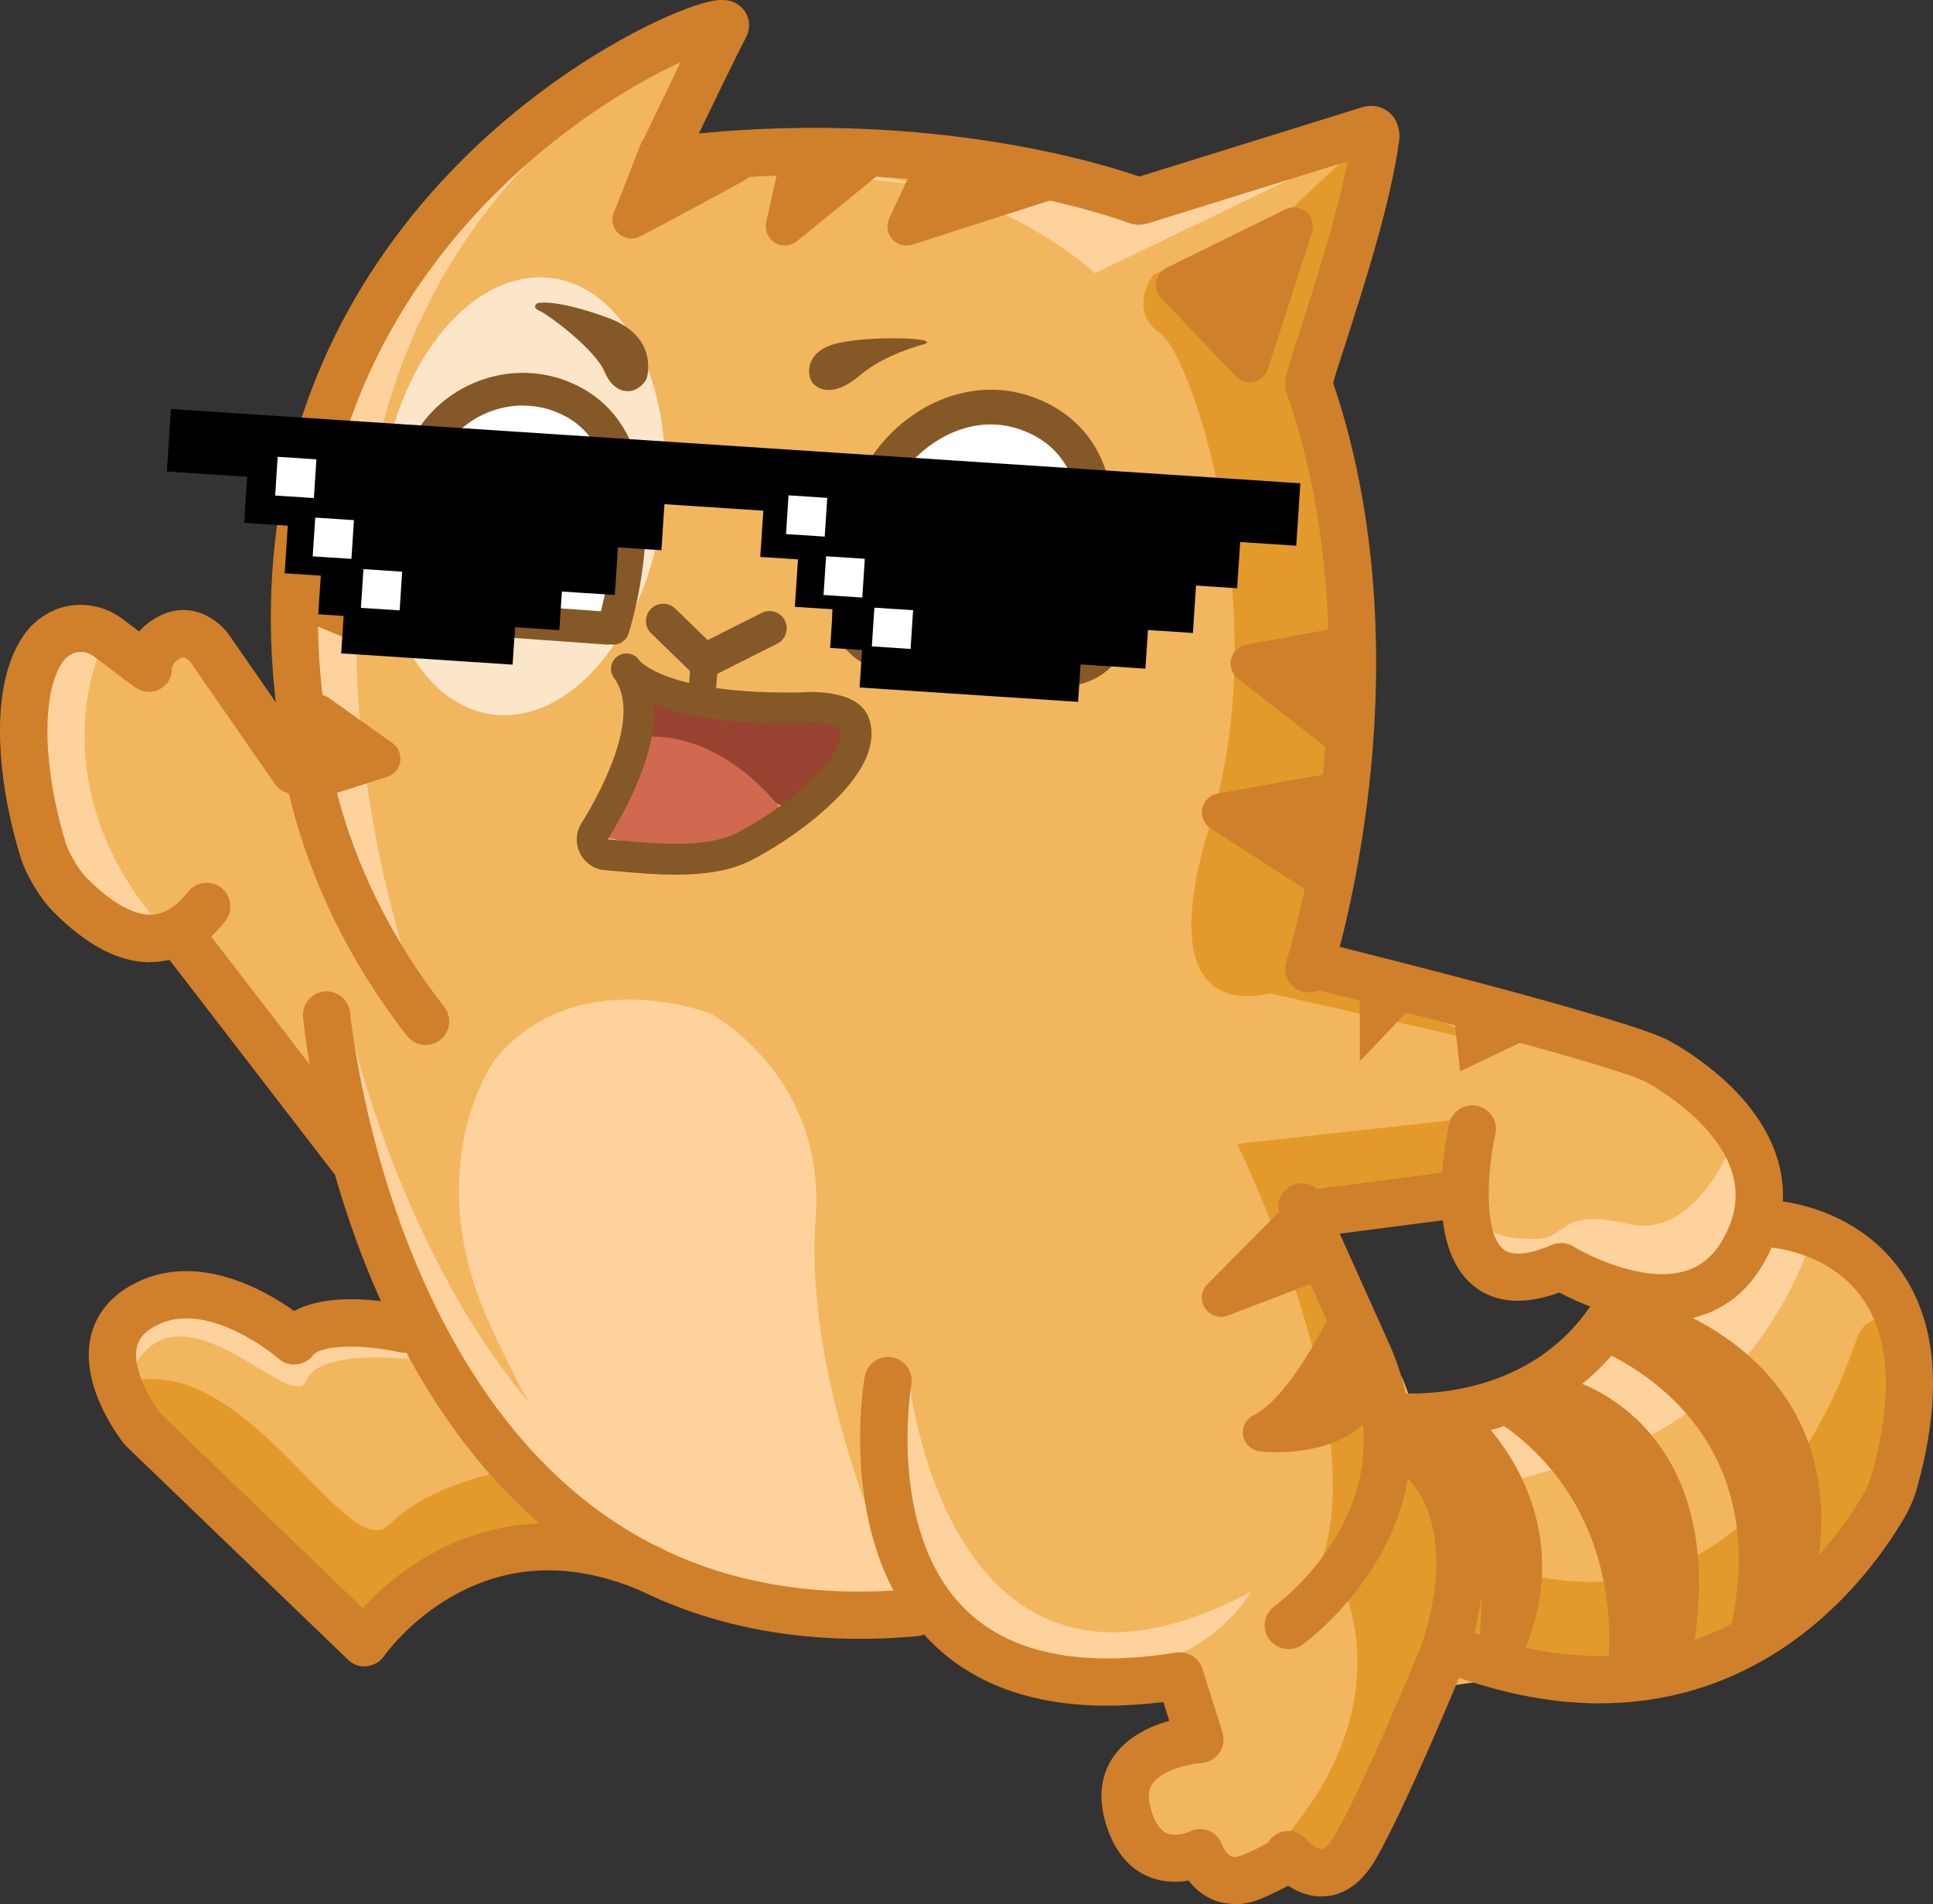<svg version="1.1" xmlns="http://www.w3.org/2000/svg" xmlns:xlink="http://www.w3.org/1999/xlink" width="51.116" height="50.344" viewBox="0,0,51.116,50.344"><rect x="0" y="0" width="51.116" height="50.344" fill="#333333" stroke="none"/><g transform="translate(-161.942,-308.328)"><g data-paper-data="{&quot;isPaintingLayer&quot;:true}" fill-rule="nonzero" stroke="none" stroke-width="0" stroke-linecap="butt" stroke-linejoin="miter" stroke-miterlimit="10" stroke-dasharray="" stroke-dashoffset="0" style="mix-blend-mode: normal"><g data-paper-data="{&quot;index&quot;:null}"><path d="M197.975,312.315l-1.552,6.127c0,0 1.575,5.891 1.166,9.228c-0.409,3.337 -1.166,6.295 -1.166,6.295l9.12,2.669c0,0 3.573,1.862 2.734,3.587c-0.837,1.727 -1.229,2.475 -4.054,1.638c0,0 -2.047,0.54 -2.608,-0.215c-0.561,-0.757 -0.306,-1.944 -0.306,-1.944l-5.026,0.523l2.746,4.545l0.463,1.194c0,0 2.398,-0.131 4.122,-1.517c1.725,-1.386 4.79,-2.799 4.79,-2.799l0.893,-0.907c0,0 3.61,1.774 3.522,3.543c-0.089,1.769 -1.631,8.604 -6.791,8.405c-5.16,-0.199 -6.538,0.418 -6.538,0.418l-1.9,4.718l-2.014,0.203l-1.278,0.194l-1.367,-0.762c0,0 -2.292,-1.531 -1.346,-2.325c0.949,-0.795 1.963,-1.323 1.963,-1.323l-0.706,-0.839c0,0 -4.737,-0.243 -5.382,-1.234c-0.645,-0.993 -3.793,-0.215 -5.512,-0.724c-1.72,-0.509 -4.898,-1.524 -4.898,-1.524c0,0 -2.954,0.18 -4.099,1.524c-1.147,1.344 -2.337,0.273 -2.337,0.273l-5.248,-5.534c0,0 -0.486,-3.454 1.278,-3.454c1.764,0 3.342,0.97 3.342,0.97l2.764,-0.192l-1.243,-4.164l-4.952,-5.795c0,0 -4.057,-2.926 -4.057,-5.12c0,-2.194 1.764,-3.402 3.22,-2.907c1.456,0.495 1.323,0 1.323,0l2.944,2.577c0,0 -2.239,-12.757 10.815,-18.269l-1.951,4.454c0,0 5.083,-2.734 11.962,-0.925l1.367,0.465l5.795,-1.08" fill="#f2b65e"/><path d="M180.031,309.541c-13.439,7.295 -7.239,24.478 -7.239,24.478c-9.782,-15.808 7.239,-24.478 7.239,-24.478z" fill="#fdd29d"/><path d="M185.644,351c0,0 -13.158,2.587 -14.525,-15.836c0,0 3.243,15.579 14.203,14.322l0.322,1.514z" fill="#fdd29d"/><path d="M185.959,344.658c0,0 0.96,10.055 9.062,5.756c0,0 -1.423,2.547 -4.863,2.017c-3.44,-0.53 -5.192,-3.835 -4.202,-7.772z" fill="#fdd29d"/><path d="M173.133,344.301c0,0 -2.741,-0.393 -3.094,0.533c-0.353,0.925 -3.307,-2.776 -4.587,-0.308c0,0 -1.147,-2.087 0.925,-2.014c2.073,0.072 2.954,1.484 2.954,1.484l3.617,-0.486l0.185,0.79z" fill="#fdd29d"/><path d="M185.055,348.659l0.846,1.942c0.042,0.096 -0.023,0.203 -0.129,0.208c-0.601,0.026 -2.339,0.091 -3.776,-0.012c-1.659,-0.119 -3.386,-2.082 -3.592,-2.32c-0.014,-0.014 -0.028,-0.026 -0.047,-0.035c-0.199,-0.1 -1.563,-0.909 -3.47,-5.118c-1.858,-4.096 0.049,-6.854 0.143,-6.985c0.002,-0.002 0.005,-0.007 0.007,-0.009c2.077,-2.512 5.48,-1.285 5.685,-1.208c0.007,0.002 0.012,0.007 0.019,0.009c0.182,0.103 3.047,1.743 2.769,5.421c-0.287,3.8 1.542,8.106 1.542,8.106z" fill="#fdd29d"/><path d="M164.526,325.714c0,0 -1.465,3.461 1.619,7.036c0,0 -2.038,-0.021 -2.676,-1.764c-0.64,-1.741 -1.189,-4.699 -0.308,-5.272c0.881,-0.573 1.234,-0.465 1.367,0z" fill="#fdd29d"/><path d="M207.888,338.225c1.07,5.828 -2.482,3.832 -4.893,3.68c-2.412,-0.152 -1.954,-1.993 -1.954,-1.514c0,0.479 0.575,0.694 1.482,0.694c0.907,0 0.591,-0.839 2.489,-0.397c1.897,0.442 2.879,-2.463 2.879,-2.463" fill="#fdd29d"/><path d="M178.582,319.652c-4.157,-2.028 -6.099,0.528 -6.099,0.528l0.245,-0.881c0,0 0.178,-1.012 2.166,-1.587c1.989,-0.575 3.687,1.94 3.687,1.94z" fill="#fdd29d"/><path d="M198.309,311.981l-7.41,3.568c0,0 -2.493,-2.369 -6.494,-2.624c-4.001,-0.255 7.377,0.839 7.377,0.839l6.503,-1.61" fill="#fdd29d"/><path d="M208.252,341.382c0.07,-0.605 1.489,0 1.489,0c0,0 -1.334,4.066 -5.195,5.328c-3.86,1.262 -4.76,1.094 -4.76,1.094v-2.255c0,0 2.979,-0.563 4.169,-2.15c1.189,-1.587 4.23,-1.414 4.297,-2.017z" fill="#fdd29d"/><path d="M179.148,328.06l0.068,-1.496c0,0 0.341,-0.054 1.131,0.353c0.79,0.407 3.057,0.082 3.748,0.486c0.689,0.404 -1.045,2.428 -1.045,2.428l-3.905,-1.771z" fill="#984332"/><path d="M182.707,329.869c-1.157,1.566 -4.872,0.563 -4.872,0.563l0.893,-2.601c2.393,-0.308 3.98,2.04 3.98,2.04z" fill="#d06950"/><path d="M174.944,327.214c-2.039,-0.285 -3.331,-3.097 -2.886,-6.28c0.445,-3.184 2.458,-5.534 4.496,-5.25c2.039,0.285 3.331,3.097 2.886,6.28c-0.445,3.184 -2.458,5.534 -4.496,5.25z" fill="#fbe6c9"/></g><g data-paper-data="{&quot;index&quot;:null}"><path d="M186.357,317.435c0,0 -1.014,0.252 -1.675,0.816c-0.661,0.563 -1.07,0.397 -1.234,0.22c-0.166,-0.178 -0.243,-0.795 0.519,-1.035c0.762,-0.243 2.97,-0.194 2.393,0z" fill="#855827"/><path d="M179.036,318.358c-0.294,0.47 -0.853,0.411 -1.103,-0.192c-0.25,-0.603 -1.484,-1.514 -1.72,-1.617c-0.236,-0.103 -0.058,-0.206 -0.058,-0.206c0,0 0.442,-0.131 1.853,0.383c1.411,0.514 1.028,1.631 1.028,1.631z" fill="#855827"/><path d="M190.888,321.629l0.423,3.157c0.093,0.703 -0.594,1.304 -1.414,1.231l-4.332,-0.379c-0.715,-0.063 -1.231,-0.615 -1.152,-1.229c0.107,-0.83 0.285,-1.963 0.523,-2.825c0.428,-1.538 2.264,-2.961 4.096,-2.351c1.687,0.561 1.834,2.08 1.846,2.318c0.002,0.026 0.005,0.049 0.007,0.075z" fill="#ffffff"/><path d="M190.026,326.478c-0.056,0 -0.115,-0.002 -0.171,-0.007l-4.332,-0.379c-0.5,-0.044 -0.956,-0.278 -1.248,-0.643c-0.255,-0.318 -0.369,-0.71 -0.318,-1.101c0.107,-0.823 0.287,-1.991 0.537,-2.888c0.271,-0.972 1.031,-1.893 1.984,-2.4c0.865,-0.46 1.823,-0.554 2.697,-0.262c0.818,0.273 1.444,0.792 1.813,1.505c0.29,0.558 0.339,1.08 0.346,1.222c0.002,0.012 0.005,0.026 0.005,0.04v0l0.423,3.157c0.058,0.435 -0.091,0.874 -0.407,1.206c-0.334,0.351 -0.82,0.549 -1.33,0.549zM190.434,321.692v0c-0.007,-0.037 -0.012,-0.075 -0.012,-0.112c-0.014,-0.238 -0.147,-1.446 -1.535,-1.909c-0.813,-0.271 -1.526,-0.04 -1.979,0.201c-0.741,0.393 -1.327,1.098 -1.533,1.837c-0.236,0.844 -0.409,1.968 -0.512,2.762c-0.023,0.18 0.054,0.322 0.124,0.409c0.138,0.171 0.362,0.283 0.615,0.304l4.332,0.379c0.294,0.026 0.58,-0.072 0.759,-0.262c0.089,-0.091 0.189,-0.245 0.161,-0.453l-0.423,-3.157z" fill="#855827"/><path d="M178.019,324.938l-5.538,-0.397c0,0 0.07,-3.213 0.797,-4.491c0.729,-1.278 2.465,-1.869 3.881,-1.059c2.449,1.4 0.993,5.949 0.993,5.949" fill="#ffffff"/><path d="M178.155,325.37c-0.023,0 -0.044,0 -0.068,-0.005c-0.03,0.005 -0.063,0.005 -0.096,0.005l-5.538,-0.397c-0.231,-0.016 -0.407,-0.21 -0.402,-0.442c0.002,-0.136 0.079,-3.339 0.853,-4.697c0.423,-0.741 1.15,-1.299 1.996,-1.531c0.844,-0.231 1.722,-0.119 2.477,0.311c2.72,1.556 1.253,6.258 1.189,6.457c-0.058,0.185 -0.229,0.301 -0.411,0.301zM175.769,319.049c-0.213,0 -0.428,0.028 -0.64,0.086c-0.626,0.171 -1.164,0.582 -1.472,1.124c-0.479,0.844 -0.671,2.811 -0.724,3.877l4.898,0.353c0.259,-1.005 0.888,-4.11 -0.883,-5.125c-0.365,-0.208 -0.766,-0.313 -1.178,-0.313z" fill="#855827"/><path d="M180.571,326.261c-0.117,0 -0.231,-0.044 -0.318,-0.129l-1.091,-1.059c-0.18,-0.175 -0.185,-0.463 -0.009,-0.645c0.175,-0.18 0.463,-0.185 0.645,-0.009l0.858,0.832l1.43,-0.72c0.224,-0.112 0.498,-0.021 0.612,0.203c0.112,0.224 0.021,0.5 -0.203,0.612l-1.72,0.865c-0.065,0.033 -0.136,0.049 -0.206,0.049z" fill="#855827"/><path d="M180.463,327.202c-0.199,-0.016 -0.348,-0.189 -0.332,-0.388l0.089,-1.126c0.016,-0.199 0.187,-0.348 0.388,-0.332c0.199,0.016 0.348,0.189 0.332,0.388l-0.089,1.126c-0.016,0.189 -0.173,0.332 -0.36,0.332c-0.009,0 -0.019,0 -0.028,0z" fill="#855827"/><path d="M179.797,331.453c-0.528,0 -1.04,-0.047 -1.46,-0.084c-0.14,-0.012 -0.271,-0.023 -0.388,-0.033c-0.287,-0.021 -0.535,-0.187 -0.666,-0.444c-0.131,-0.257 -0.117,-0.556 0.035,-0.799c0.395,-0.631 1.61,-2.753 0.888,-3.802c-0.023,-0.03 -0.04,-0.054 -0.049,-0.07c-0.112,-0.187 -0.056,-0.428 0.124,-0.549c0.18,-0.119 0.423,-0.079 0.554,0.096c0.007,0.009 0.012,0.016 0.019,0.026c0.075,0.086 0.888,0.907 4.309,0.839c0.276,-0.021 1.51,-0.063 1.762,0.699c0.213,0.64 -0.105,1.379 -0.944,2.194c-0.58,0.566 -1.393,1.145 -2.178,1.549c-0.573,0.297 -1.304,0.379 -2.007,0.379zM184.155,327.593c-0.075,-0.091 -0.519,-0.175 -0.939,-0.145c-0.007,0 -0.016,0 -0.023,0c-1.687,0.033 -3.014,-0.133 -3.949,-0.493c0.065,1.238 -0.678,2.678 -1.229,3.564c0.119,0.009 0.252,0.021 0.395,0.035c0.886,0.082 2.227,0.203 3.019,-0.206c1.46,-0.755 2.933,-2.091 2.722,-2.755z" fill="#855827"/></g><g data-paper-data="{&quot;index&quot;:null}" fill="#e49a2b"><path d="M197.905,312.156l-0.229,2.615l-0.911,3.956l0.561,3.926l-0.547,11.207l4.573,2.052l-5.847,-1.327c0,0 -3.281,1.08 -1.561,-4.477c1.72,-5.557 -0.442,-12.35 -1.323,-12.967c-0.883,-0.619 -0.178,-1.545 -0.178,-1.545l3.713,-1.809l1.743,-1.631z"/><path d="M211.059,343.675c0.189,-0.556 0.932,-0.654 1.264,-0.168c2.218,3.239 -3.627,7.487 -4.599,8.16c-0.086,0.061 -0.185,0.1 -0.29,0.117l-3.804,0.624c-0.093,0.016 -0.189,0.012 -0.28,-0.009l-2.241,-0.535c-0.264,-0.063 -0.467,-0.271 -0.528,-0.535l-0.136,-0.598c-0.091,-0.39 0.161,-0.776 0.554,-0.855l0.43,-0.086c0.112,-0.023 0.229,-0.019 0.339,0.014c5.919,1.769 8.466,-3.685 9.291,-6.127z"/><path d="M198.959,346.698c3.769,2.57 0.222,7.56 -1.059,9.637c-1.281,2.077 -2.084,0.694 -2.084,0.694c3.374,-3.837 1.507,-7.029 1.507,-7.029l1.636,-3.302z"/><path d="M176.785,349.231c-1.54,-0.138 -5.597,2.208 -5.597,2.208l-5.47,-5.328l-0.264,-1.278c3.131,-0.619 5.688,4.938 6.791,3.797c1.103,-1.14 3.358,-1.475 3.358,-1.475"/><path d="M200.698,339.466l-4.115,0.776c0,0 0.778,2.22 1.977,5.772c1.199,3.552 -2.645,5.019 -2.645,5.019c3.472,-2.856 -1.257,-12.462 -1.257,-12.462l5.987,-0.661z"/></g><g data-paper-data="{&quot;index&quot;:null}" fill="#d07f2a"><path d="M173.201,335.958c-0.187,0 -0.369,-0.082 -0.493,-0.241c-3.25,-4.162 -3.43,-8.137 -3.44,-8.546c-0.325,-2.524 -0.168,-4.94 0.463,-7.181c0.542,-1.923 1.435,-3.732 2.657,-5.379c2.493,-3.363 5.604,-5.087 6.826,-5.674c0.458,-0.22 0.879,-0.39 1.22,-0.495c0.388,-0.119 0.827,-0.22 1.133,0.098c0.199,0.206 0.241,0.516 0.103,0.776c-0.243,0.46 -0.844,1.704 -1.246,2.54c6.169,-0.601 10.665,0.799 11.647,1.14l5.898,-1.834c0.25,-0.077 0.514,-0.028 0.706,0.136c0.208,0.175 0.306,0.465 0.264,0.769c-0.229,1.664 -0.942,3.867 -1.411,5.326c-0.138,0.423 -0.278,0.858 -0.332,1.059c1.33,3.916 1.255,7.945 0.953,10.646c-0.329,2.951 -0.974,4.954 -1.002,5.038c-0.107,0.327 -0.46,0.507 -0.787,0.4c-0.329,-0.107 -0.509,-0.46 -0.402,-0.787c0.007,-0.021 0.638,-1.989 0.951,-4.821c0.287,-2.594 0.358,-6.468 -0.939,-10.195c-0.028,-0.082 -0.042,-0.166 -0.042,-0.25c0,-0.194 0.068,-0.416 0.409,-1.475c0.369,-1.143 0.951,-2.947 1.243,-4.417l-5.293,1.645c-0.164,0.049 -0.332,0.044 -0.495,-0.014c-0.5,-0.185 -5.061,-1.785 -11.534,-1.094c-0.012,0.002 -0.033,0.002 -0.033,0.002l-0.547,0.03c-0.271,0.014 -0.533,-0.115 -0.685,-0.341c-0.152,-0.224 -0.173,-0.516 -0.056,-0.762c0.129,-0.273 0.591,-1.236 1.005,-2.087c-1.451,0.668 -3.994,2.206 -6.111,4.814c-2.809,3.461 -3.928,7.583 -3.323,12.254c0.002,0.009 0.002,0.021 0.002,0.03c0.002,0.021 0.002,0.042 0.002,0.061c0.002,0.154 0.075,3.846 3.176,7.817c0.213,0.271 0.164,0.664 -0.107,0.876c-0.115,0.089 -0.25,0.133 -0.386,0.133zM169.258,327.142v0c0,-0.002 0,-0.007 0,-0.007c0,0.005 0,0.007 0,0.007z"/><path d="M165.91,333.769c-0.827,0 -1.694,-0.456 -2.58,-1.358c-0.341,-0.348 -0.706,-0.965 -0.851,-1.437c-0.587,-1.923 -0.872,-4.473 0.093,-5.854c0.147,-0.215 0.339,-0.395 0.568,-0.537c0.619,-0.386 1.437,-0.346 2.033,0.103l0.449,0.337c0.152,-0.175 0.355,-0.334 0.624,-0.451c0.759,-0.329 1.468,0.091 1.811,0.624l2.178,3.143c0.196,0.283 0.124,0.673 -0.159,0.869c-0.283,0.196 -0.673,0.124 -0.869,-0.159l-2.185,-3.152c-0.009,-0.012 -0.009,-0.012 -0.014,-0.021c-0.026,-0.035 -0.152,-0.208 -0.266,-0.159c-0.206,0.089 -0.248,0.231 -0.257,0.287c0.009,0.238 -0.117,0.439 -0.329,0.551c-0.215,0.117 -0.477,0.072 -0.671,-0.075l-1.061,-0.799c-0.185,-0.138 -0.435,-0.157 -0.622,-0.04c-0.084,0.051 -0.152,0.115 -0.203,0.189c-0.566,0.811 -0.533,2.774 0.077,4.774c0.084,0.28 0.346,0.72 0.547,0.925c0.659,0.668 1.262,1.007 1.743,0.981c0.334,-0.019 0.645,-0.217 0.951,-0.605c0.215,-0.271 0.608,-0.315 0.879,-0.103c0.271,0.215 0.315,0.608 0.103,0.879c-0.535,0.678 -1.161,1.04 -1.865,1.08c-0.04,0.002 -0.079,0.002 -0.122,0.002z"/><path d="M171.24,339.559c-0.187,0 -0.372,-0.084 -0.495,-0.243l-4.466,-5.798c-0.21,-0.273 -0.159,-0.666 0.115,-0.876c0.273,-0.21 0.666,-0.159 0.876,0.115l4.466,5.798c0.21,0.273 0.159,0.666 -0.115,0.876c-0.115,0.089 -0.248,0.131 -0.381,0.131z"/><path d="M184.67,351.655c-3.194,0 -5.973,-0.967 -8.275,-2.888c-2.928,-2.442 -4.522,-5.999 -5.344,-8.553c-0.886,-2.748 -1.087,-4.903 -1.094,-4.994c-0.033,-0.344 0.222,-0.647 0.566,-0.678c0.341,-0.03 0.647,0.222 0.678,0.566c0.005,0.042 0.404,4.223 2.468,8.176c2.708,5.188 6.884,7.562 12.411,7.057c0.346,-0.033 0.65,0.222 0.68,0.566c0.033,0.344 -0.222,0.65 -0.566,0.68c-0.519,0.047 -1.028,0.07 -1.526,0.07z"/><path d="M171.581,352.388c-0.159,0 -0.315,-0.063 -0.432,-0.175l-5.865,-5.646c-0.019,-0.019 -0.037,-0.037 -0.054,-0.058c-0.119,-0.15 -1.152,-1.482 -0.902,-2.776c0.117,-0.601 0.491,-1.094 1.084,-1.425c1.671,-0.935 3.503,0.107 4.309,0.68c1.024,-0.556 2.69,-0.213 3.064,-0.126c0.337,0.077 0.547,0.414 0.467,0.75c-0.077,0.337 -0.414,0.547 -0.75,0.467c-0.888,-0.206 -2.054,-0.215 -2.285,0.084c-0.105,0.136 -0.264,0.222 -0.435,0.238c-0.171,0.016 -0.344,-0.037 -0.472,-0.152c-0.019,-0.016 -1.89,-1.633 -3.286,-0.851c-0.358,0.201 -0.439,0.421 -0.467,0.57c-0.117,0.594 0.404,1.437 0.626,1.727l5.349,5.148c0.362,-0.395 0.937,-0.925 1.708,-1.372c1.299,-0.75 3.419,-1.4 6.153,-0.227c0.315,0.136 0.463,0.502 0.327,0.82c-0.136,0.315 -0.502,0.463 -0.82,0.327c-1.795,-0.771 -3.475,-0.724 -4.991,0.136c-1.164,0.659 -1.804,1.575 -1.809,1.582c-0.105,0.154 -0.271,0.252 -0.453,0.271c-0.023,0.002 -0.044,0.002 -0.065,0.002z"/><path d="M194.587,358.665c-0.248,0 -0.451,-0.058 -0.603,-0.126c-0.271,-0.122 -0.47,-0.308 -0.61,-0.491c-0.311,0.054 -0.708,0.056 -1.105,-0.124c-0.547,-0.248 -0.925,-0.759 -1.122,-1.517c-0.206,-0.795 0.028,-1.346 0.262,-1.668c0.374,-0.516 0.97,-0.78 1.453,-0.916l-0.157,-0.495c-0.516,0.063 -1.01,0.096 -1.479,0.096c-1.993,0 -3.566,-0.573 -4.69,-1.713c-2.479,-2.514 -1.76,-6.807 -1.727,-6.989c0.061,-0.339 0.386,-0.568 0.724,-0.507c0.339,0.061 0.568,0.383 0.507,0.724c-0.007,0.037 -0.645,3.835 1.386,5.896c1.178,1.196 3.068,1.594 5.618,1.185c0.304,-0.049 0.601,0.136 0.694,0.43l0.53,1.675c0.058,0.182 0.028,0.381 -0.079,0.54c-0.107,0.159 -0.283,0.259 -0.474,0.273c-0.248,0.019 -1.016,0.154 -1.292,0.54c-0.07,0.098 -0.154,0.271 -0.063,0.622c0.065,0.257 0.194,0.582 0.425,0.692c0.248,0.115 0.58,-0.023 0.612,-0.037c0.161,-0.084 0.346,-0.089 0.516,-0.021c0.171,0.068 0.294,0.213 0.353,0.388c0.007,0.026 0.1,0.224 0.229,0.283c0.077,0.035 0.189,0.019 0.337,-0.044c0.369,-0.159 0.551,-0.262 0.638,-0.315c0.028,-0.047 0.061,-0.089 0.1,-0.129c0.229,-0.224 0.591,-0.241 0.839,-0.035c0.035,0.028 0.065,0.061 0.093,0.096c0.075,0.082 0.278,0.248 0.397,0.238c0.065,-0.005 0.192,-0.098 0.334,-0.346c0.752,-1.295 2.218,-4.849 2.276,-4.991c0.035,-0.093 1.038,-2.732 -0.206,-4.314l-0.944,-1.028c-0.234,-0.255 -0.217,-0.65 0.037,-0.883c0.255,-0.234 0.65,-0.217 0.883,0.037l0.958,1.045c0.009,0.012 0.019,0.021 0.028,0.033c1.729,2.164 0.458,5.438 0.402,5.576c-0.002,0.002 -0.002,0.007 -0.002,0.007c-0.063,0.152 -1.547,3.76 -2.353,5.148c-0.432,0.743 -0.953,0.935 -1.316,0.963c-0.395,0.033 -0.736,-0.112 -0.991,-0.28c-0.175,0.098 -0.395,0.203 -0.671,0.325c-0.278,0.124 -0.53,0.168 -0.745,0.168z"/><path d="M196.01,351.926c-0.196,0 -0.388,-0.091 -0.509,-0.262c-0.201,-0.28 -0.136,-0.671 0.145,-0.872c0.009,-0.005 0.914,-0.657 1.603,-1.795c0.902,-1.489 0.995,-3.052 0.276,-4.65c-0.682,-1.514 -1.173,-2.608 -1.46,-3.248c-0.119,-0.264 -0.187,-0.416 -0.224,-0.502c-0.021,-0.044 -0.033,-0.075 -0.04,-0.091c-0.161,-0.379 0.037,-0.713 0.306,-0.837c0.278,-0.129 0.668,-0.042 0.837,0.32l-0.566,0.264l-0.568,0.262c0.145,0.299 0.509,0.43 0.816,0.292c0.306,-0.136 0.451,-0.495 0.325,-0.802c0.019,0.044 0.196,0.453 1.718,3.83c0.886,1.968 0.766,3.977 -0.346,5.812c-0.82,1.355 -1.9,2.133 -1.944,2.166c-0.11,0.079 -0.236,0.117 -0.362,0.117z"/><path d="M196.155,340.471c-0.044,-0.344 0.196,-0.657 0.54,-0.701l3.573,-0.463c0.344,-0.044 0.657,0.196 0.701,0.54c0.044,0.344 -0.196,0.657 -0.54,0.701l-3.573,0.463c-0.028,0.005 -0.056,0.005 -0.082,0.005c-0.308,0 -0.58,-0.229 -0.619,-0.544z"/><path d="M205.902,343.261c-1.136,0 -2.225,-0.495 -2.725,-0.759c-0.953,0.344 -1.722,0.278 -2.288,-0.194c-0.594,-0.495 -0.872,-1.39 -0.827,-2.659c0.03,-0.853 0.196,-1.584 0.203,-1.615c0.079,-0.334 0.414,-0.544 0.75,-0.467c0.336,0.079 0.547,0.414 0.47,0.75c-0.222,0.97 -0.311,2.606 0.206,3.035c0.29,0.243 0.86,0.075 1.288,-0.11c0.189,-0.079 0.404,-0.063 0.577,0.044c0.446,0.276 1.834,0.937 2.884,0.666c0.46,-0.119 0.809,-0.404 1.07,-0.872c0.329,-0.589 0.411,-1.15 0.248,-1.715c-0.381,-1.325 -1.968,-2.253 -2.283,-2.426c-0.694,-0.381 -5.91,-1.748 -9.036,-2.519c-0.337,-0.084 -0.54,-0.423 -0.458,-0.757c0.084,-0.337 0.423,-0.54 0.757,-0.458c0.844,0.208 8.272,2.052 9.338,2.636c0.549,0.299 2.379,1.418 2.884,3.176c0.255,0.89 0.136,1.788 -0.358,2.671c-0.43,0.771 -1.052,1.267 -1.848,1.472c-0.28,0.072 -0.566,0.103 -0.848,0.103z"/><path d="M199.27,346.42c-0.341,0 -0.551,-0.026 -0.57,-0.026c-0.341,-0.04 -0.587,-0.351 -0.547,-0.692c0.04,-0.341 0.348,-0.587 0.692,-0.549c0.009,0.002 0.939,0.1 2.073,-0.189c1.47,-0.379 2.584,-1.208 3.311,-2.47c0.171,-0.299 0.554,-0.402 0.853,-0.229c0.299,0.171 0.402,0.554 0.229,0.853c-0.9,1.556 -2.327,2.617 -4.134,3.068c-0.769,0.192 -1.456,0.234 -1.909,0.234z"/><path d="M204.252,353.363c-1.367,0 -2.811,-0.299 -4.304,-0.893c-0.322,-0.126 -0.479,-0.491 -0.351,-0.811c0.126,-0.322 0.491,-0.479 0.811,-0.351c6.702,2.664 10.001,-2.047 10.854,-3.554c0.065,-0.119 0.119,-0.245 0.157,-0.376c0.591,-2.084 0.514,-3.676 -0.234,-4.732c-0.86,-1.215 -2.381,-1.334 -2.414,-1.334c-0.344,-0.019 -0.608,-0.313 -0.589,-0.657c0.016,-0.346 0.313,-0.61 0.657,-0.591c0.086,0.005 2.131,0.133 3.353,1.844c0.986,1.381 1.131,3.335 0.428,5.812c-0.065,0.227 -0.157,0.446 -0.271,0.65c-0.404,0.715 -1.559,2.505 -3.566,3.727c-1.152,0.701 -2.414,1.115 -3.751,1.231c-0.259,0.021 -0.521,0.033 -0.785,0.033z"/><path d="M201.041,345.796c0,0 2.778,2.5 1.189,6.239l-1.189,-0.276c0,0 0.563,-3.33 -1.423,-5.678z"/><path d="M201.041,345.796l2.514,-0.96c0,0 4.202,1.147 3.143,7.2l-2.25,0.397c0,0 0.694,-4.283 -3.108,-6.658"/><path d="M203.955,343.904l1.486,-1.101l1.11,0.294c4.781,2.346 3.356,6.985 3.356,6.985l-2.215,1.358c1.355,-5.851 -3.737,-7.534 -3.737,-7.534z"/><path d="M202.995,335.486l-2.442,1.166l-0.206,-1.881z"/><path d="M199.62,334.582l-1.72,1.806v-1.806"/><path d="M197.323,327.689l-2.334,-1.818l2.334,-0.43z"/><path d="M197.323,328.193c-0.11,0 -0.22,-0.037 -0.311,-0.107l-2.334,-1.818c-0.157,-0.124 -0.227,-0.325 -0.18,-0.519c0.049,-0.192 0.203,-0.341 0.4,-0.376l2.334,-0.43c0.147,-0.028 0.299,0.012 0.414,0.107c0.115,0.096 0.182,0.238 0.182,0.388v2.25c0,0.192 -0.11,0.369 -0.283,0.453c-0.07,0.035 -0.147,0.051 -0.222,0.051zM196.185,326.163l0.633,0.493v-0.61z"/><path d="M196.585,331.327l-2.355,-1.521l2.942,-0.528z"/><path d="M196.585,331.832c-0.096,0 -0.192,-0.028 -0.273,-0.082l-2.355,-1.521c-0.175,-0.112 -0.262,-0.32 -0.222,-0.523c0.042,-0.203 0.203,-0.36 0.407,-0.397l2.944,-0.53c0.173,-0.03 0.348,0.03 0.465,0.159c0.117,0.129 0.159,0.308 0.11,0.477l-0.589,2.052c-0.044,0.154 -0.159,0.278 -0.308,0.334c-0.058,0.021 -0.117,0.033 -0.178,0.033zM195.578,330.077l0.708,0.458l0.178,-0.617z"/><path d="M170.347,327.193l1.682,1.192l-1.451,0.46z"/><path d="M170.576,329.35c-0.093,0 -0.187,-0.026 -0.269,-0.077c-0.126,-0.079 -0.21,-0.21 -0.231,-0.358l-0.231,-1.652c-0.028,-0.201 0.065,-0.397 0.238,-0.502c0.171,-0.105 0.39,-0.098 0.554,0.019l1.682,1.192c0.157,0.112 0.236,0.301 0.208,0.491c-0.028,0.189 -0.164,0.346 -0.346,0.404l-1.451,0.46c-0.049,0.016 -0.1,0.023 -0.152,0.023z"/><path d="M170.083,322.65l1.587,2.25l-1.587,-0.661l-0.248,-1.589"/><path d="M171.67,325.403c-0.065,0 -0.131,-0.014 -0.194,-0.04l-1.587,-0.661c-0.161,-0.068 -0.276,-0.215 -0.304,-0.388l-0.248,-1.587c-0.044,-0.276 0.145,-0.535 0.421,-0.577c0.068,-0.012 0.138,-0.007 0.201,0.009c0.199,-0.049 0.414,0.023 0.537,0.199l1.587,2.25c0.129,0.185 0.122,0.432 -0.019,0.608c-0.098,0.122 -0.245,0.189 -0.395,0.189z"/><path d="M196.774,341.663l-2.545,0.977l1.926,-1.951z"/><path d="M193.806,342.915c-0.131,-0.199 -0.105,-0.463 0.063,-0.631l1.928,-1.949c0.11,-0.11 0.262,-0.164 0.414,-0.147c0.152,0.016 0.29,0.1 0.372,0.231l0.619,0.974c0.082,0.129 0.1,0.285 0.054,0.43c-0.049,0.145 -0.157,0.259 -0.299,0.313l-2.547,0.974c-0.058,0.021 -0.119,0.033 -0.18,0.033c-0.166,0 -0.327,-0.082 -0.423,-0.229z"/><path d="M197.65,343.102c0,0 0.879,1.028 0.25,2.176c-0.629,1.145 -2.591,0.925 -2.591,0.925c1.236,-0.619 2.341,-3.103 2.341,-3.103z"/><path d="M195.69,346.722c-0.243,0 -0.409,-0.019 -0.432,-0.021c-0.224,-0.026 -0.402,-0.194 -0.442,-0.414c-0.04,-0.22 0.07,-0.439 0.271,-0.54c0.879,-0.439 1.818,-2.211 2.105,-2.856v0c0.07,-0.159 0.217,-0.269 0.388,-0.294c0.171,-0.023 0.344,0.042 0.456,0.173c0.044,0.051 1.096,1.311 0.308,2.746c-0.582,1.061 -1.954,1.206 -2.659,1.206zM197.615,344.277c-0.222,0.395 -0.509,0.855 -0.841,1.274c0.29,-0.103 0.547,-0.266 0.685,-0.519c0.145,-0.264 0.178,-0.523 0.157,-0.752z"/><path d="M194.989,317.932l-1.972,-2.073l3.138,-1.545z"/><path d="M194.987,318.44c-0.136,0 -0.269,-0.056 -0.365,-0.157l-1.972,-2.073c-0.11,-0.117 -0.159,-0.278 -0.131,-0.437c0.028,-0.159 0.129,-0.294 0.273,-0.365l3.141,-1.545c0.182,-0.091 0.4,-0.063 0.554,0.07c0.152,0.133 0.213,0.344 0.15,0.537l-1.166,3.617c-0.056,0.168 -0.196,0.297 -0.369,0.337c-0.037,0.007 -0.075,0.012 -0.112,0.012zM193.856,316.009l0.914,0.96l0.54,-1.675z"/><path d="M189.899,313.037l-3.984,1.278l0.839,-1.804z"/><path d="M185.915,314.822c-0.143,0 -0.28,-0.061 -0.379,-0.171c-0.133,-0.15 -0.164,-0.365 -0.079,-0.547l0.837,-1.804c0.096,-0.206 0.318,-0.322 0.542,-0.285l3.145,0.526c0.229,0.037 0.404,0.229 0.421,0.46c0.019,0.231 -0.126,0.446 -0.348,0.516l-3.984,1.278c-0.051,0.016 -0.103,0.023 -0.154,0.023zM187.764,313.189l-0.715,-0.119l-0.192,0.411l0.907,-0.29z"/><path d="M184.901,312.511c-0.133,0.129 -2.206,1.804 -2.206,1.804l0.442,-1.982z"/><path d="M182.697,314.818c-0.093,0 -0.185,-0.023 -0.266,-0.075c-0.182,-0.115 -0.273,-0.329 -0.227,-0.54l0.442,-1.982c0.054,-0.25 0.287,-0.418 0.542,-0.393l1.764,0.178c0.194,0.021 0.36,0.152 0.425,0.337c0.065,0.185 0.016,0.39 -0.124,0.528c-0.136,0.131 -1.612,1.327 -2.241,1.837c-0.093,0.075 -0.206,0.112 -0.318,0.112zM183.532,312.88l-0.028,0.129c0.049,-0.04 0.098,-0.077 0.145,-0.117z"/><path d="M181.424,312.623c0.047,0 -3,1.629 -2.778,1.5l0.706,-1.804l2.073,0.306z"/><path d="M178.641,314.635c-0.201,0 -0.388,-0.119 -0.467,-0.311c-0.056,-0.138 -0.054,-0.311 0.035,-0.456l0.678,-1.734c0.086,-0.22 0.311,-0.351 0.544,-0.315l2.066,0.304c0.222,0.03 0.402,0.206 0.432,0.435c0.044,0.344 -0.217,0.491 -0.372,0.577c-0.077,0.042 -0.187,0.103 -0.318,0.175c-0.301,0.166 -0.687,0.372 -0.956,0.516c-1.43,0.769 -1.449,0.773 -1.517,0.792c-0.044,0.012 -0.086,0.016 -0.131,0.016zM179.676,312.876l-0.065,0.166c0.084,-0.047 0.171,-0.091 0.255,-0.138z"/></g><g data-paper-data="{&quot;index&quot;:null}"><path d="M166.355,320.793l0.108,-1.651l29.865,1.963l-0.108,1.651z" fill="#000000"/><path d="M182.047,323.052l0.117,-1.781l12.61,0.829l-0.117,1.781z" fill="#000000"/><path d="M168.398,322.151l0.102,-1.551l11.034,0.725l-0.102,1.551z" fill="#000000"/><path d="M182.961,324.371l0.105,-1.595l10.526,0.692l-0.105,1.595z" fill="#000000"/><path d="M169.47,323.485l0.095,-1.453l8.73,0.574l-0.095,1.453z" fill="#000000"/><path d="M183.895,325.459l0.082,-1.24l8.336,0.548l-0.082,1.24z" fill="#000000"/><path d="M170.358,324.569l0.082,-1.24l6.375,0.419l-0.082,1.24z" fill="#000000"/><path d="M184.673,326.504l0.09,-1.364l5.778,0.38l-0.09,1.364z" fill="#000000"/><path d="M170.964,325.602l0.076,-1.154l4.533,0.298l-0.076,1.154z" fill="#000000"/><path d="M169.218,321.429l0.067,-1.024l1.024,0.067l-0.067,1.024z" fill="#ffffff"/><path d="M170.211,323.037l0.067,-1.024l1.024,0.067l-0.067,1.024z" fill="#ffffff"/><path d="M171.486,324.399l0.067,-1.024l1.024,0.067l-0.067,1.024z" fill="#ffffff"/><path d="M182.727,322.448l0.067,-1.024l1.024,0.067l-0.067,1.024z" fill="#ffffff"/><path d="M183.72,324.059l0.067,-1.024l1.024,0.067l-0.067,1.024z" fill="#ffffff"/><path d="M184.997,325.418l0.067,-1.024l1.024,0.067l-0.067,1.024z" fill="#ffffff"/></g></g></g></svg>